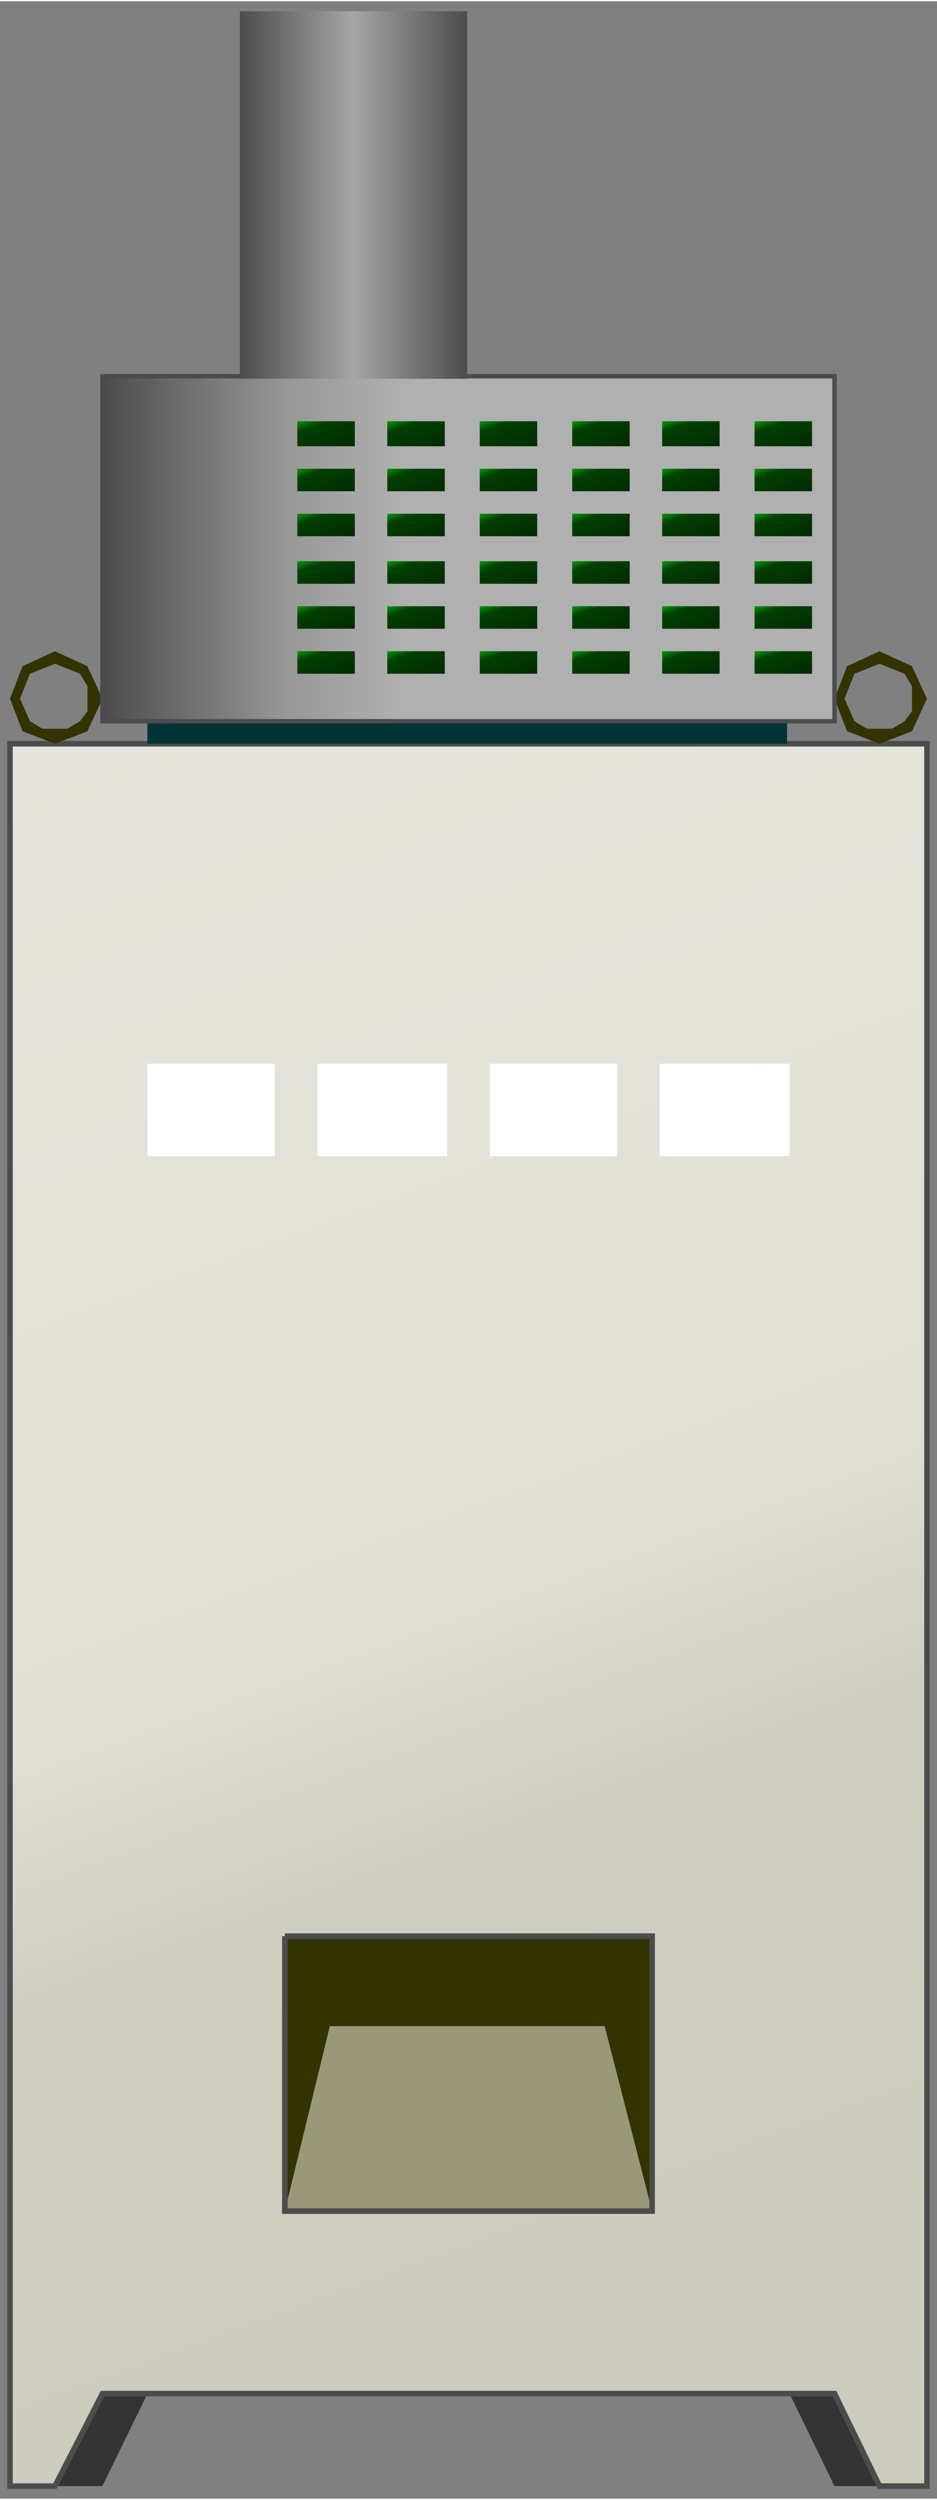 <svg version="1.1" xmlns="http://www.w3.org/2000/svg" xmlns:xlink="http://www.w3.org/1999/xlink" width="42px" height="112px" viewBox="0 0 42.229 112.5" enable-background="new 0 0 42.229 112.5" xml:space="preserve">
<rect x="0" y="0" width="42.229" height="112.5" fill="#808080" stroke="none"/>
<g id="Group_Stand">
	<path fill="#333333" d="M2.477,107.768v4.167h2.14l2.027-4.167h28.939l2.027,4.167h2.027v-4.167H2.477z" />
</g>
<g id="Group_Wet_Collector">
	<linearGradient id="SVGID_1_" gradientUnits="userSpaceOnUse" x1="36.142" y1="113.984" x2="6.083" y2="31.396">
		<stop offset="0" style="stop-color:#CCCCBD" />
		<stop offset="0.39" style="stop-color:#CFCFC1" />
		<stop offset="0.51" style="stop-color:#DFDFD5" />
		<stop offset="1" style="stop-color:#E5E5DD" />
	</linearGradient>
	<path fill="url(#SVGID_1_)" stroke="#4C4C4C" stroke-width="0.25" d="M0.45,33.447h41.327v78.488h-2.139l-2.027-4.167H4.617   l-2.14,4.167H0.45V33.447z" />
</g>
<g id="Group_Feeder">
	<path fill="#99997A" d="M12.838,89.188H29.39v10.36H12.838V89.188z" />
	<path fill="#333300" d="M12.838,99.548V87.161H29.39v12.387l-2.14-8.333H14.864L12.838,99.548z" />
	<path fill="none" stroke="#4C4C4C" stroke-width="0.25" d="M12.838,87.161H29.39v12.387H12.838V87.161" />
</g>
<g id="Group_Labels">
	<path fill="#FFFFFF" d="M6.644,47.861h5.742v4.167H6.644V47.861z" />
	<path fill="#FFFFFF" d="M29.728,47.861h5.855v4.167h-5.855V47.861z" />
	<path fill="#FFFFFF" d="M22.071,47.861h5.743v4.167h-5.743V47.861z" />
	<path fill="#FFFFFF" d="M14.302,47.861h5.855v4.167h-5.855V47.861z" />
</g>
<g id="Group_Rings">
	<path fill="#333300" d="M39.638,29.28l1.464,0.676l0.675,1.464l-0.675,1.464l-1.464,0.563l-1.464-0.563l-0.563-1.464l0.563-1.464   L39.638,29.28v0.563l-1.127,0.451l-0.45,1.126l0.45,1.014l0.563,0.338h1.126l0.563-0.338l0.338-0.451v-1.126l-0.338-0.563   l-1.126-0.451V29.28z" />
	<path fill="#333300" d="M2.477,29.28l1.464,0.676l0.676,1.464l-0.676,1.464l-1.464,0.563l-1.464-0.563L0.45,31.42l0.563-1.464   L2.477,29.28v0.563l-1.126,0.451l-0.45,1.126l0.45,1.014l0.563,0.338h1.126l0.563-0.338l0.338-0.451v-1.126l-0.338-0.563   l-1.126-0.451V29.28z" />
</g>
<g id="Group_Switch_Box">
	<path fill="#003333" d="M6.644,32.434h28.827v1.013H6.644V32.434z" />
	<linearGradient id="SVGID_2_" gradientUnits="userSpaceOnUse" x1="4.617" y1="24.664" x2="37.611" y2="24.664">
		<stop offset="0" style="stop-color:#4C4C4C" />
		<stop offset="0.25" style="stop-color:#989797" />
		<stop offset="0.41" style="stop-color:#B0B0B0" />
	</linearGradient>
	<path fill="url(#SVGID_2_)" stroke="#4C4C4C" stroke-width="0.2" d="M37.611,16.894H4.617v15.54h32.994V16.894z" />
</g>
<g id="Group_Buttons">
	<linearGradient id="SVGID_3_" gradientUnits="userSpaceOnUse" x1="35.635" y1="20.396" x2="34.97" y2="18.57">
		<stop offset="0" style="stop-color:#002900" />
		<stop offset="0.76" style="stop-color:#004000" />
		<stop offset="1" style="stop-color:#009A00" />
	</linearGradient>
	<path fill="url(#SVGID_3_)" d="M36.597,18.92h-2.59v1.126h2.59V18.92z" />
	<linearGradient id="SVGID_4_" gradientUnits="userSpaceOnUse" x1="31.468" y1="20.396" x2="30.803" y2="18.57">
		<stop offset="0" style="stop-color:#002900" />
		<stop offset="0.76" style="stop-color:#004000" />
		<stop offset="1" style="stop-color:#009A00" />
	</linearGradient>
	<path fill="url(#SVGID_4_)" d="M32.431,18.92h-2.59v1.126h2.59V18.92z" />
	<linearGradient id="SVGID_5_" gradientUnits="userSpaceOnUse" x1="27.414" y1="20.396" x2="26.749" y2="18.57">
		<stop offset="0" style="stop-color:#002900" />
		<stop offset="0.76" style="stop-color:#004000" />
		<stop offset="1" style="stop-color:#009A00" />
	</linearGradient>
	<path fill="url(#SVGID_5_)" d="M28.378,18.92h-2.591v1.126h2.591V18.92z" />
	<linearGradient id="SVGID_6_" gradientUnits="userSpaceOnUse" x1="23.248" y1="20.396" x2="22.583" y2="18.57">
		<stop offset="0" style="stop-color:#002900" />
		<stop offset="0.76" style="stop-color:#004000" />
		<stop offset="1" style="stop-color:#009A00" />
	</linearGradient>
	<path fill="url(#SVGID_6_)" d="M24.211,18.92h-2.59v1.126h2.59V18.92z" />
	<linearGradient id="SVGID_7_" gradientUnits="userSpaceOnUse" x1="19.081" y1="20.396" x2="18.416" y2="18.569">
		<stop offset="0" style="stop-color:#002900" />
		<stop offset="0.76" style="stop-color:#004000" />
		<stop offset="1" style="stop-color:#009A00" />
	</linearGradient>
	<path fill="url(#SVGID_7_)" d="M20.045,18.92h-2.591v1.126h2.591V18.92z" />
	<linearGradient id="SVGID_8_" gradientUnits="userSpaceOnUse" x1="15.027" y1="20.396" x2="14.362" y2="18.569">
		<stop offset="0" style="stop-color:#002900" />
		<stop offset="0.76" style="stop-color:#004000" />
		<stop offset="1" style="stop-color:#009A00" />
	</linearGradient>
	<path fill="url(#SVGID_8_)" d="M15.99,18.92H13.4v1.126h2.59V18.92z" />
	<linearGradient id="SVGID_9_" gradientUnits="userSpaceOnUse" x1="35.616" y1="28.624" x2="34.987" y2="26.896">
		<stop offset="0" style="stop-color:#002900" />
		<stop offset="0.76" style="stop-color:#004000" />
		<stop offset="1" style="stop-color:#009A00" />
	</linearGradient>
	<path fill="url(#SVGID_9_)" d="M36.597,27.253h-2.59v1.014h2.59V27.253z" />
	<linearGradient id="SVGID_10_" gradientUnits="userSpaceOnUse" x1="31.45" y1="28.624" x2="30.821" y2="26.896">
		<stop offset="0" style="stop-color:#002900" />
		<stop offset="0.76" style="stop-color:#004000" />
		<stop offset="1" style="stop-color:#009A00" />
	</linearGradient>
	<path fill="url(#SVGID_10_)" d="M32.431,27.253h-2.59v1.014h2.59V27.253z" />
	<linearGradient id="SVGID_11_" gradientUnits="userSpaceOnUse" x1="27.396" y1="28.624" x2="26.767" y2="26.896">
		<stop offset="0" style="stop-color:#002900" />
		<stop offset="0.76" style="stop-color:#004000" />
		<stop offset="1" style="stop-color:#009A00" />
	</linearGradient>
	<path fill="url(#SVGID_11_)" d="M28.378,27.253h-2.591v1.014h2.591V27.253z" />
	<linearGradient id="SVGID_12_" gradientUnits="userSpaceOnUse" x1="23.229" y1="28.623" x2="22.601" y2="26.896">
		<stop offset="0" style="stop-color:#002900" />
		<stop offset="0.76" style="stop-color:#004000" />
		<stop offset="1" style="stop-color:#009A00" />
	</linearGradient>
	<path fill="url(#SVGID_12_)" d="M24.211,27.253h-2.59v1.014h2.59V27.253z" />
	<linearGradient id="SVGID_13_" gradientUnits="userSpaceOnUse" x1="19.063" y1="28.623" x2="18.435" y2="26.896">
		<stop offset="0" style="stop-color:#002900" />
		<stop offset="0.76" style="stop-color:#004000" />
		<stop offset="1" style="stop-color:#009A00" />
	</linearGradient>
	<path fill="url(#SVGID_13_)" d="M20.045,27.253h-2.591v1.014h2.591V27.253z" />
	<linearGradient id="SVGID_14_" gradientUnits="userSpaceOnUse" x1="15.009" y1="28.623" x2="14.38" y2="26.896">
		<stop offset="0" style="stop-color:#002900" />
		<stop offset="0.76" style="stop-color:#004000" />
		<stop offset="1" style="stop-color:#009A00" />
	</linearGradient>
	<path fill="url(#SVGID_14_)" d="M15.99,27.253H13.4v1.014h2.59V27.253z" />
	<linearGradient id="SVGID_15_" gradientUnits="userSpaceOnUse" x1="35.616" y1="30.65" x2="34.987" y2="28.922">
		<stop offset="0" style="stop-color:#002900" />
		<stop offset="0.76" style="stop-color:#004000" />
		<stop offset="1" style="stop-color:#009A00" />
	</linearGradient>
	<path fill="url(#SVGID_15_)" d="M36.597,29.28h-2.59v1.014h2.59V29.28z" />
	<linearGradient id="SVGID_16_" gradientUnits="userSpaceOnUse" x1="31.45" y1="30.65" x2="30.821" y2="28.922">
		<stop offset="0" style="stop-color:#002900" />
		<stop offset="0.76" style="stop-color:#004000" />
		<stop offset="1" style="stop-color:#009A00" />
	</linearGradient>
	<path fill="url(#SVGID_16_)" d="M32.431,29.28h-2.59v1.014h2.59V29.28z" />
	<linearGradient id="SVGID_17_" gradientUnits="userSpaceOnUse" x1="27.396" y1="30.65" x2="26.767" y2="28.922">
		<stop offset="0" style="stop-color:#002900" />
		<stop offset="0.76" style="stop-color:#004000" />
		<stop offset="1" style="stop-color:#009A00" />
	</linearGradient>
	<path fill="url(#SVGID_17_)" d="M28.378,29.28h-2.591v1.014h2.591V29.28z" />
	<linearGradient id="SVGID_18_" gradientUnits="userSpaceOnUse" x1="23.229" y1="30.651" x2="22.6" y2="28.923">
		<stop offset="0" style="stop-color:#002900" />
		<stop offset="0.76" style="stop-color:#004000" />
		<stop offset="1" style="stop-color:#009A00" />
	</linearGradient>
	<path fill="url(#SVGID_18_)" d="M24.211,29.28h-2.59v1.014h2.59V29.28z" />
	<linearGradient id="SVGID_19_" gradientUnits="userSpaceOnUse" x1="19.063" y1="30.651" x2="18.434" y2="28.923">
		<stop offset="0" style="stop-color:#002900" />
		<stop offset="0.76" style="stop-color:#004000" />
		<stop offset="1" style="stop-color:#009A00" />
	</linearGradient>
	<path fill="url(#SVGID_19_)" d="M20.045,29.28h-2.591v1.014h2.591V29.28z" />
	<linearGradient id="SVGID_20_" gradientUnits="userSpaceOnUse" x1="15.009" y1="30.651" x2="14.38" y2="28.923">
		<stop offset="0" style="stop-color:#002900" />
		<stop offset="0.76" style="stop-color:#004000" />
		<stop offset="1" style="stop-color:#009A00" />
	</linearGradient>
	<path fill="url(#SVGID_20_)" d="M15.99,29.28H13.4v1.014h2.59V29.28z" />
	<linearGradient id="SVGID_21_" gradientUnits="userSpaceOnUse" x1="35.616" y1="26.597" x2="34.987" y2="24.87">
		<stop offset="0" style="stop-color:#002900" />
		<stop offset="0.76" style="stop-color:#004000" />
		<stop offset="1" style="stop-color:#009A00" />
	</linearGradient>
	<path fill="url(#SVGID_21_)" d="M36.597,25.227h-2.59v1.014h2.59V25.227z" />
	<linearGradient id="SVGID_22_" gradientUnits="userSpaceOnUse" x1="31.45" y1="26.597" x2="30.821" y2="24.87">
		<stop offset="0" style="stop-color:#002900" />
		<stop offset="0.76" style="stop-color:#004000" />
		<stop offset="1" style="stop-color:#009A00" />
	</linearGradient>
	<path fill="url(#SVGID_22_)" d="M32.431,25.227h-2.59v1.014h2.59V25.227z" />
	<linearGradient id="SVGID_23_" gradientUnits="userSpaceOnUse" x1="27.395" y1="26.597" x2="26.767" y2="24.87">
		<stop offset="0" style="stop-color:#002900" />
		<stop offset="0.76" style="stop-color:#004000" />
		<stop offset="1" style="stop-color:#009A00" />
	</linearGradient>
	<path fill="url(#SVGID_23_)" d="M28.378,25.227h-2.591v1.014h2.591V25.227z" />
	<linearGradient id="SVGID_24_" gradientUnits="userSpaceOnUse" x1="23.229" y1="26.597" x2="22.601" y2="24.87">
		<stop offset="0" style="stop-color:#002900" />
		<stop offset="0.76" style="stop-color:#004000" />
		<stop offset="1" style="stop-color:#009A00" />
	</linearGradient>
	<path fill="url(#SVGID_24_)" d="M24.211,25.227h-2.59v1.014h2.59V25.227z" />
	<linearGradient id="SVGID_25_" gradientUnits="userSpaceOnUse" x1="19.063" y1="26.597" x2="18.434" y2="24.869">
		<stop offset="0" style="stop-color:#002900" />
		<stop offset="0.76" style="stop-color:#004000" />
		<stop offset="1" style="stop-color:#009A00" />
	</linearGradient>
	<path fill="url(#SVGID_25_)" d="M20.045,25.227h-2.591v1.014h2.591V25.227z" />
	<linearGradient id="SVGID_26_" gradientUnits="userSpaceOnUse" x1="15.008" y1="26.597" x2="14.38" y2="24.869">
		<stop offset="0" style="stop-color:#002900" />
		<stop offset="0.76" style="stop-color:#004000" />
		<stop offset="1" style="stop-color:#009A00" />
	</linearGradient>
	<path fill="url(#SVGID_26_)" d="M15.99,25.227H13.4v1.014h2.59V25.227z" />
	<linearGradient id="SVGID_27_" gradientUnits="userSpaceOnUse" x1="35.616" y1="24.456" x2="34.987" y2="22.73">
		<stop offset="0" style="stop-color:#002900" />
		<stop offset="0.76" style="stop-color:#004000" />
		<stop offset="1" style="stop-color:#009A00" />
	</linearGradient>
	<path fill="url(#SVGID_27_)" d="M36.597,23.087h-2.59v1.014h2.59V23.087z" />
	<linearGradient id="SVGID_28_" gradientUnits="userSpaceOnUse" x1="31.45" y1="24.456" x2="30.821" y2="22.73">
		<stop offset="0" style="stop-color:#002900" />
		<stop offset="0.76" style="stop-color:#004000" />
		<stop offset="1" style="stop-color:#009A00" />
	</linearGradient>
	<path fill="url(#SVGID_28_)" d="M32.431,23.087h-2.59v1.014h2.59V23.087z" />
	<linearGradient id="SVGID_29_" gradientUnits="userSpaceOnUse" x1="27.396" y1="24.457" x2="26.767" y2="22.73">
		<stop offset="0" style="stop-color:#002900" />
		<stop offset="0.76" style="stop-color:#004000" />
		<stop offset="1" style="stop-color:#009A00" />
	</linearGradient>
	<path fill="url(#SVGID_29_)" d="M28.378,23.087h-2.591v1.014h2.591V23.087z" />
	<linearGradient id="SVGID_30_" gradientUnits="userSpaceOnUse" x1="23.229" y1="24.457" x2="22.601" y2="22.73">
		<stop offset="0" style="stop-color:#002900" />
		<stop offset="0.76" style="stop-color:#004000" />
		<stop offset="1" style="stop-color:#009A00" />
	</linearGradient>
	<path fill="url(#SVGID_30_)" d="M24.211,23.087h-2.59v1.014h2.59V23.087z" />
	<linearGradient id="SVGID_31_" gradientUnits="userSpaceOnUse" x1="19.063" y1="24.457" x2="18.434" y2="22.729">
		<stop offset="0" style="stop-color:#002900" />
		<stop offset="0.76" style="stop-color:#004000" />
		<stop offset="1" style="stop-color:#009A00" />
	</linearGradient>
	<path fill="url(#SVGID_31_)" d="M20.045,23.087h-2.591v1.014h2.591V23.087z" />
	<linearGradient id="SVGID_32_" gradientUnits="userSpaceOnUse" x1="15.008" y1="24.457" x2="14.38" y2="22.73">
		<stop offset="0" style="stop-color:#002900" />
		<stop offset="0.76" style="stop-color:#004000" />
		<stop offset="1" style="stop-color:#009A00" />
	</linearGradient>
	<path fill="url(#SVGID_32_)" d="M15.99,23.087H13.4v1.014h2.59V23.087z" />
	<linearGradient id="SVGID_33_" gradientUnits="userSpaceOnUse" x1="35.616" y1="22.43" x2="34.987" y2="20.703">
		<stop offset="0" style="stop-color:#002900" />
		<stop offset="0.76" style="stop-color:#004000" />
		<stop offset="1" style="stop-color:#009A00" />
	</linearGradient>
	<path fill="url(#SVGID_33_)" d="M36.597,21.06h-2.59v1.013h2.59V21.06z" />
	<linearGradient id="SVGID_34_" gradientUnits="userSpaceOnUse" x1="31.45" y1="22.43" x2="30.821" y2="20.703">
		<stop offset="0" style="stop-color:#002900" />
		<stop offset="0.76" style="stop-color:#004000" />
		<stop offset="1" style="stop-color:#009A00" />
	</linearGradient>
	<path fill="url(#SVGID_34_)" d="M32.431,21.06h-2.59v1.013h2.59V21.06z" />
	<linearGradient id="SVGID_35_" gradientUnits="userSpaceOnUse" x1="27.396" y1="22.43" x2="26.767" y2="20.702">
		<stop offset="0" style="stop-color:#002900" />
		<stop offset="0.76" style="stop-color:#004000" />
		<stop offset="1" style="stop-color:#009A00" />
	</linearGradient>
	<path fill="url(#SVGID_35_)" d="M28.378,21.06h-2.591v1.013h2.591V21.06z" />
	<linearGradient id="SVGID_36_" gradientUnits="userSpaceOnUse" x1="23.229" y1="22.429" x2="22.601" y2="20.702">
		<stop offset="0" style="stop-color:#002900" />
		<stop offset="0.76" style="stop-color:#004000" />
		<stop offset="1" style="stop-color:#009A00" />
	</linearGradient>
	<path fill="url(#SVGID_36_)" d="M24.211,21.06h-2.59v1.013h2.59V21.06z" />
	<linearGradient id="SVGID_37_" gradientUnits="userSpaceOnUse" x1="19.063" y1="22.43" x2="18.434" y2="20.703">
		<stop offset="0" style="stop-color:#002900" />
		<stop offset="0.76" style="stop-color:#004000" />
		<stop offset="1" style="stop-color:#009A00" />
	</linearGradient>
	<path fill="url(#SVGID_37_)" d="M20.045,21.06h-2.591v1.013h2.591V21.06z" />
	<linearGradient id="SVGID_38_" gradientUnits="userSpaceOnUse" x1="15.008" y1="22.43" x2="14.38" y2="20.703">
		<stop offset="0" style="stop-color:#002900" />
		<stop offset="0.76" style="stop-color:#004000" />
		<stop offset="1" style="stop-color:#009A00" />
	</linearGradient>
	<path fill="url(#SVGID_38_)" d="M15.99,21.06H13.4v1.013h2.59V21.06z" />
</g>
<g id="Group_Top_Inlet">
	<linearGradient id="SVGID_39_" gradientUnits="userSpaceOnUse" x1="10.81" y1="8.729" x2="21.057" y2="8.729">
		<stop offset="0" style="stop-color:#4C4C4C" />
		<stop offset="0.5" style="stop-color:#A6A6A6" />
		<stop offset="1" style="stop-color:#4C4C4C" />
	</linearGradient>
	<path fill="url(#SVGID_39_)" d="M10.81,0.453h10.247v16.553H10.81V0.453z" />
</g>
</svg>